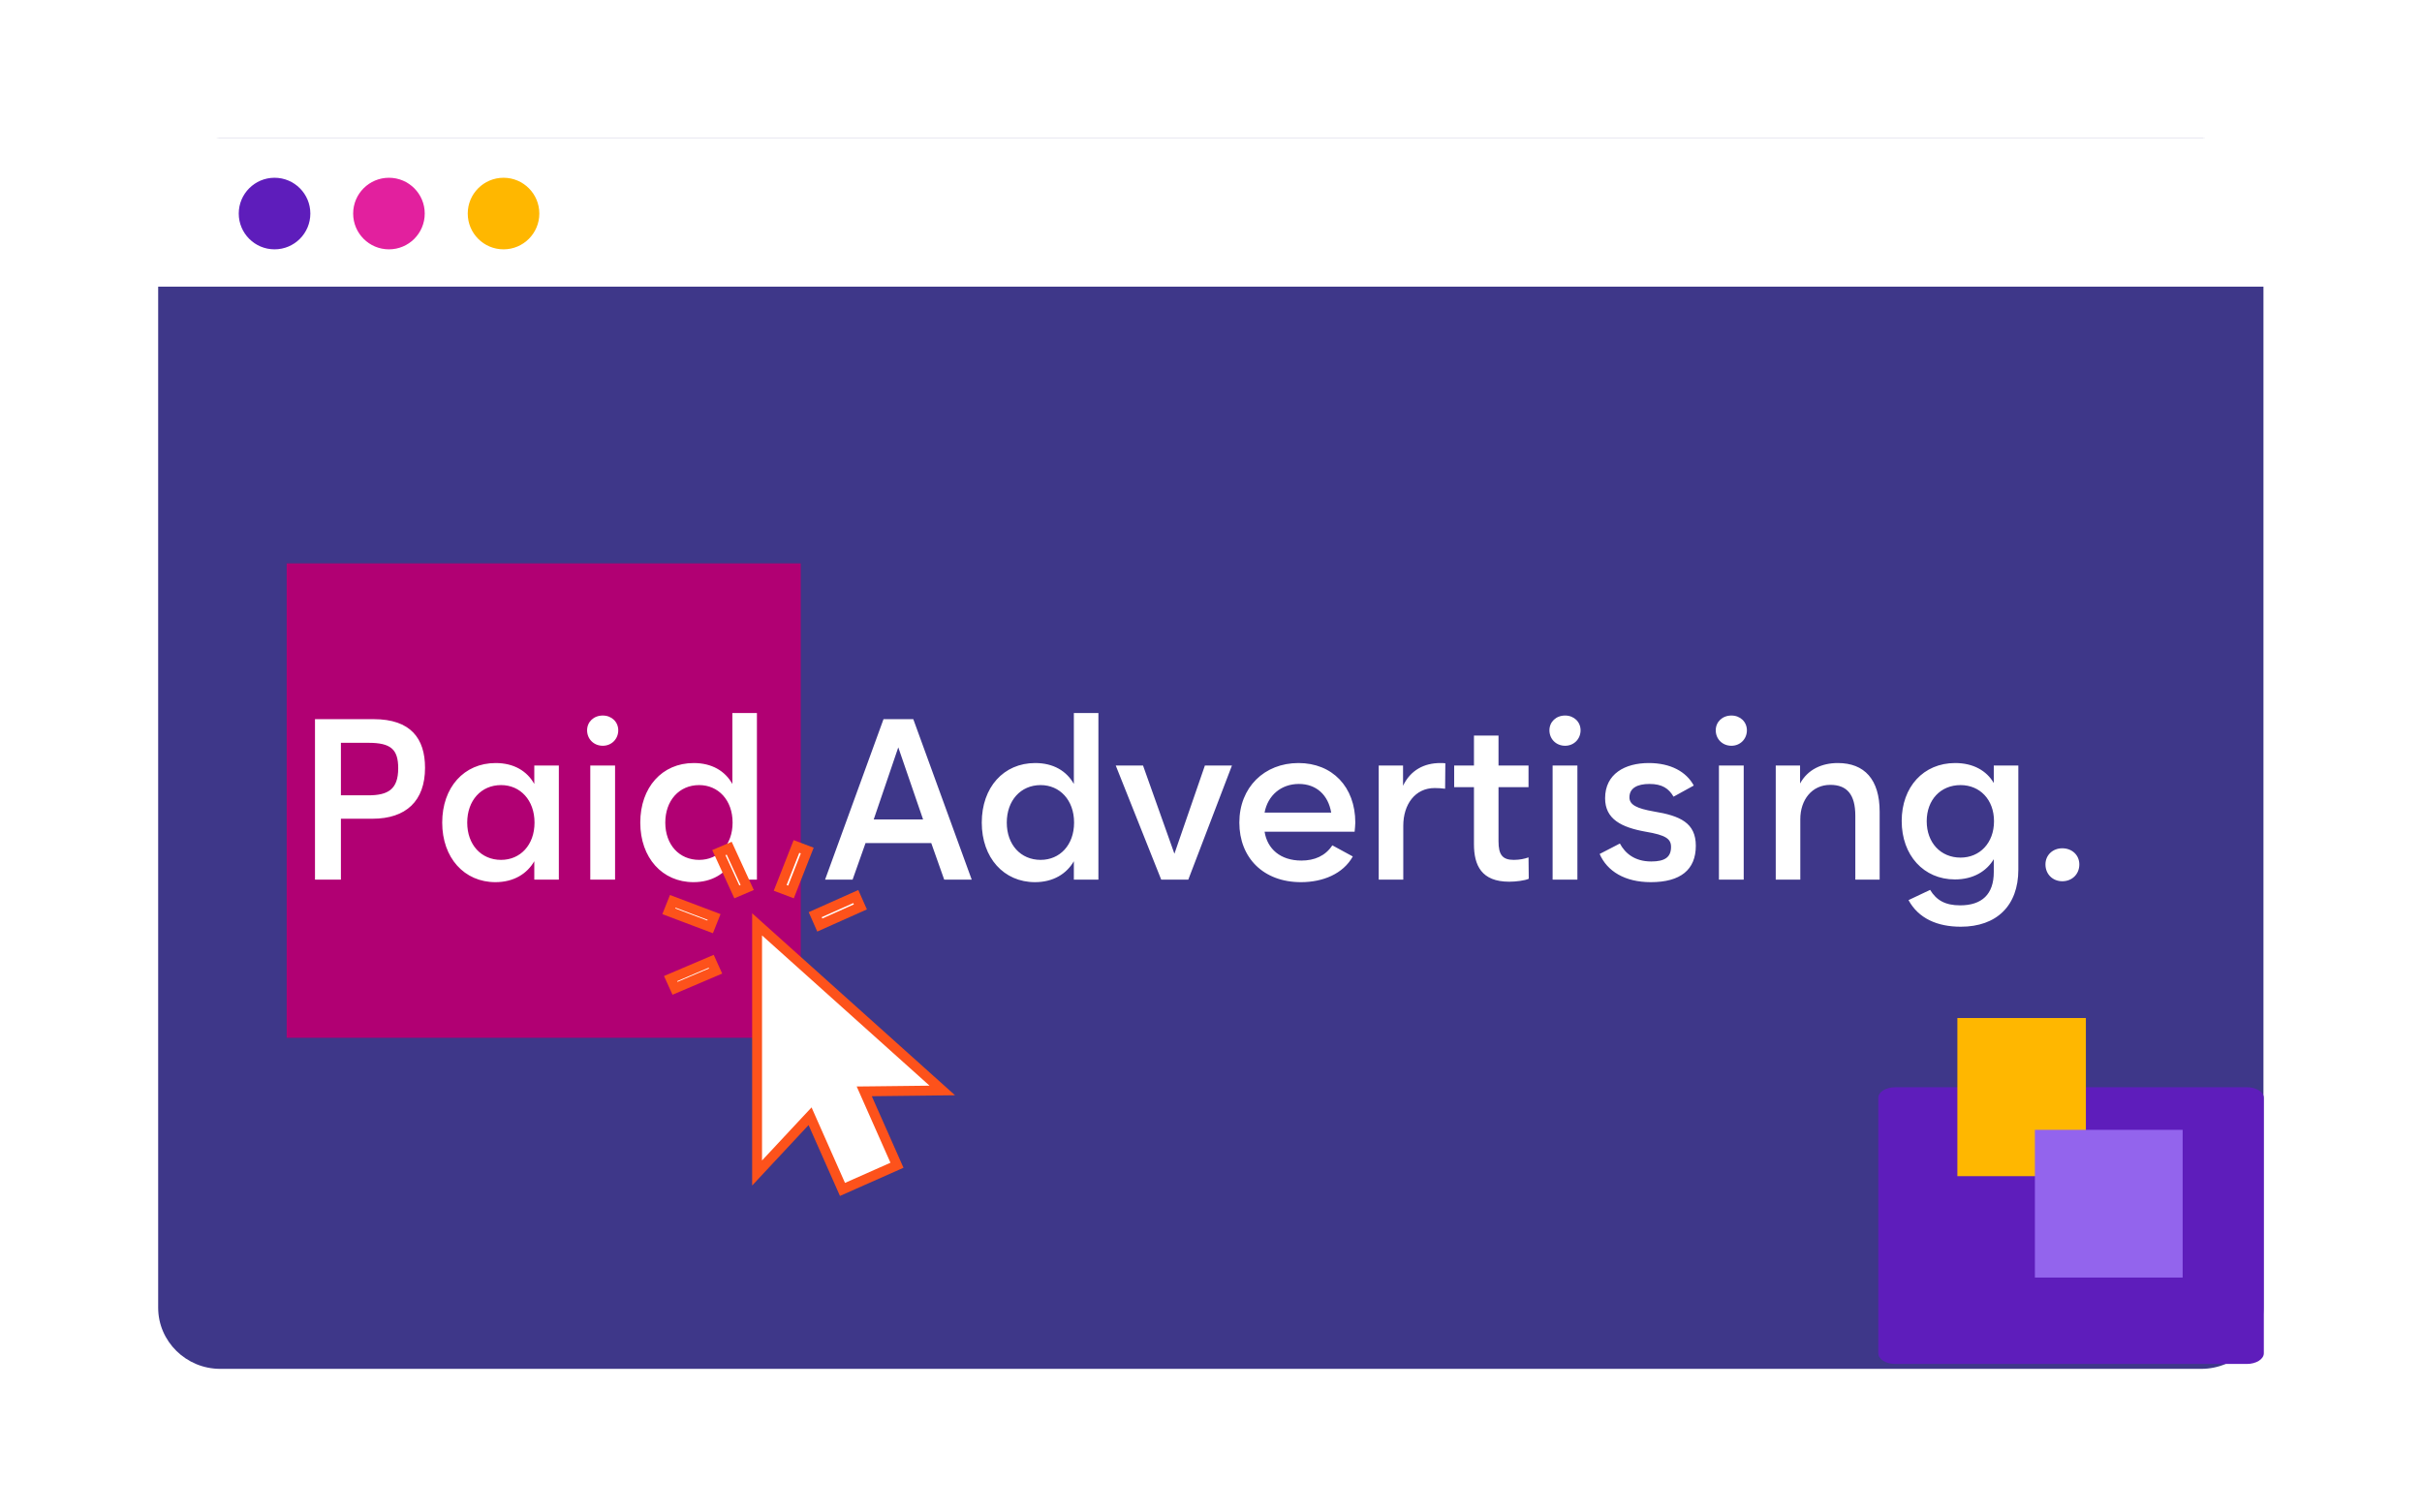 <svg width="245" height="153" viewBox="0 0 245 153" fill="none" xmlns="http://www.w3.org/2000/svg">
<g filter="url(#filter0_d_84_63020)">
<path d="M228.962 13.187V125.308C228.962 128.711 226.142 131.495 222.666 131.495H22.277C18.82 131.495 16 128.711 16 125.308V13.187C16 9.784 18.82 7 22.277 7H222.666C226.142 7 228.962 9.784 228.962 13.187Z" fill="#3E3789"/>
<path d="M231 14.285V22H14V14.285C14 10.265 16.874 7 20.397 7H224.585C228.126 7 231 10.265 231 14.285Z" fill="white"/>
<path d="M50.935 18.227C52.935 18.227 54.556 16.606 54.556 14.606C54.556 12.606 52.935 10.985 50.935 10.985C48.936 10.985 47.315 12.606 47.315 14.606C47.315 16.606 48.936 18.227 50.935 18.227Z" fill="#FFB700"/>
<path d="M39.345 18.227C41.344 18.227 42.965 16.606 42.965 14.606C42.965 12.606 41.344 10.985 39.345 10.985C37.345 10.985 35.724 12.606 35.724 14.606C35.724 16.606 37.345 18.227 39.345 18.227Z" fill="#E2209E"/>
<path d="M27.772 18.227C29.772 18.227 31.393 16.606 31.393 14.606C31.393 12.606 29.772 10.985 27.772 10.985C25.773 10.985 24.151 12.606 24.151 14.606C24.151 16.606 25.773 18.227 27.772 18.227Z" fill="#5E1DBB"/>
<path d="M81 50H29V98H81V50Z" fill="#B10073"/>
<path d="M227.277 131H191.723C190.773 131 190 130.518 190 129.925V104.075C190 103.482 190.773 103 191.723 103H227.277C228.227 103 229 103.482 229 104.075V129.925C228.991 130.518 228.227 131 227.277 131Z" fill="#5E1DBB"/>
<path d="M211 96H198V112H211V96Z" fill="#FFB700"/>
<path d="M220.788 107.312H205.842V122.258H220.788V107.312Z" fill="#9364ED"/>
<path d="M34.485 82V75.836H37.682C41.063 75.836 42.995 74.042 42.995 70.684C42.995 67.717 41.546 65.762 37.797 65.762H31.863V82H34.485ZM34.485 68.154H37.268C39.545 68.154 40.281 68.821 40.281 70.73C40.281 72.892 39.223 73.467 37.245 73.467H34.485V68.154ZM50.114 82.253C51.977 82.253 53.311 81.402 54.047 80.137V82H56.531V70.454H54.047V72.317C53.311 71.006 51.977 70.201 50.137 70.201C46.94 70.201 44.732 72.662 44.732 76.227C44.732 79.792 46.963 82.253 50.114 82.253ZM50.689 79.999C48.665 79.999 47.262 78.458 47.262 76.227C47.262 73.996 48.665 72.432 50.689 72.432C52.621 72.432 54.07 73.95 54.07 76.227C54.07 78.504 52.621 79.999 50.689 79.999ZM60.976 68.453C61.873 68.453 62.54 67.763 62.54 66.889C62.54 66.038 61.873 65.394 60.976 65.394C60.056 65.394 59.389 66.038 59.389 66.889C59.389 67.763 60.056 68.453 60.976 68.453ZM62.218 82V70.454H59.711V82H62.218ZM70.15 82.253C72.013 82.253 73.347 81.402 74.083 80.137V82H76.567V65.141H74.083V72.317C73.347 71.006 72.013 70.201 70.173 70.201C66.976 70.201 64.768 72.662 64.768 76.227C64.768 79.792 66.999 82.253 70.15 82.253ZM70.725 79.999C68.701 79.999 67.298 78.458 67.298 76.227C67.298 73.996 68.701 72.432 70.725 72.432C72.657 72.432 74.106 73.95 74.106 76.227C74.106 78.504 72.657 79.999 70.725 79.999ZM98.296 82L92.385 65.762H89.372L83.461 82H86.244L87.555 78.297H94.202L95.513 82H98.296ZM93.374 75.905H88.383L90.867 68.614L93.374 75.905ZM104.694 82.253C106.557 82.253 107.891 81.402 108.627 80.137V82H111.111V65.141H108.627V72.317C107.891 71.006 106.557 70.201 104.717 70.201C101.52 70.201 99.312 72.662 99.312 76.227C99.312 79.792 101.543 82.253 104.694 82.253ZM105.269 79.999C103.245 79.999 101.842 78.458 101.842 76.227C101.842 73.996 103.245 72.432 105.269 72.432C107.201 72.432 108.65 73.95 108.65 76.227C108.65 78.504 107.201 79.999 105.269 79.999ZM118.799 79.378L115.625 70.454H112.865L117.465 82H120.202L124.618 70.454H121.881L118.799 79.378ZM137.097 76.227C137.097 72.616 134.774 70.201 131.347 70.201C127.897 70.201 125.367 72.662 125.367 76.227C125.367 79.769 127.782 82.253 131.6 82.253C133.808 82.253 135.855 81.425 136.844 79.654L134.774 78.527C134.061 79.608 132.957 80.068 131.646 80.068C129.53 80.068 128.196 78.895 127.92 77.147H137.028C137.051 76.848 137.097 76.526 137.097 76.227ZM131.393 72.317C133.164 72.317 134.36 73.444 134.659 75.215H127.92C128.242 73.467 129.599 72.317 131.393 72.317ZM141.95 82V76.549C141.95 74.387 143.146 72.731 145.124 72.731C145.515 72.731 145.814 72.754 146.182 72.8L146.205 70.224C146.044 70.201 145.86 70.201 145.699 70.201C144.066 70.201 142.686 70.914 141.927 72.501V70.454H139.466V82H141.95ZM154.62 79.746C154.252 79.884 153.723 79.999 153.125 79.999C151.975 79.999 151.584 79.47 151.584 78.113V72.639H154.62V70.454H151.584V67.418H149.1V70.454H147.099V72.639H149.1V78.412C149.1 80.551 149.859 82.207 152.665 82.207C153.332 82.207 154.275 82.092 154.643 81.908L154.62 79.746ZM158.321 68.453C159.218 68.453 159.885 67.763 159.885 66.889C159.885 66.038 159.218 65.394 158.321 65.394C157.401 65.394 156.734 66.038 156.734 66.889C156.734 67.763 157.401 68.453 158.321 68.453ZM159.563 82V70.454H157.056V82H159.563ZM166.989 82.253C169.979 82.253 171.543 81.011 171.543 78.573C171.543 76.25 169.956 75.537 167.288 75.1C165.586 74.801 164.827 74.433 164.827 73.674C164.827 72.731 165.632 72.317 166.851 72.317C168.139 72.317 168.806 72.777 169.289 73.605L171.336 72.478C170.577 71.075 168.99 70.201 166.782 70.201C164.39 70.201 162.366 71.282 162.366 73.766C162.366 75.882 164.022 76.71 166.46 77.147C168.53 77.492 169.036 77.883 169.036 78.688C169.036 79.723 168.415 80.16 167.035 80.16C165.356 80.16 164.39 79.332 163.861 78.343L161.814 79.401C162.573 81.149 164.367 82.253 166.989 82.253ZM175.145 68.453C176.042 68.453 176.709 67.763 176.709 66.889C176.709 66.038 176.042 65.394 175.145 65.394C174.225 65.394 173.558 66.038 173.558 66.889C173.558 67.763 174.225 68.453 175.145 68.453ZM176.387 82V70.454H173.88V82H176.387ZM182.111 82V75.882C182.111 73.927 183.284 72.409 185.147 72.409C186.826 72.409 187.677 73.375 187.677 75.537V82H190.138V75.123C190.138 71.857 188.597 70.201 185.906 70.201C184.296 70.201 182.87 70.845 182.088 72.271V70.454H179.627V82H182.111ZM198.348 86.761C201.959 86.761 204.167 84.645 204.167 80.988V70.454H201.683V72.225C200.947 70.96 199.59 70.201 197.773 70.201C194.576 70.201 192.368 72.616 192.368 76.066C192.368 79.539 194.599 81.977 197.75 81.977C199.613 81.977 200.947 81.149 201.683 79.93V81.241C201.683 83.472 200.487 84.599 198.279 84.599C196.784 84.599 195.887 84.093 195.243 83.035L193.058 84.07C194.07 85.933 195.979 86.761 198.348 86.761ZM198.325 79.769C196.301 79.769 194.898 78.251 194.898 76.089C194.898 73.927 196.301 72.432 198.325 72.432C200.257 72.432 201.706 73.881 201.706 76.089C201.706 78.297 200.257 79.769 198.325 79.769ZM208.612 82.161C209.601 82.161 210.337 81.448 210.337 80.459C210.337 79.516 209.601 78.826 208.612 78.826C207.646 78.826 206.91 79.516 206.91 80.459C206.91 81.448 207.646 82.161 208.612 82.161Z" fill="white"/>
</g>
<path d="M76.584 118.68V93.522L95.318 110.329L88.182 110.411L87.424 110.419L87.731 111.113L90.735 117.895L85.222 120.34L82.249 113.628L81.943 112.936L81.426 113.489L76.584 118.68Z" fill="white" stroke="#FD521B"/>
<path d="M74.535 90.237L72.715 86.266L73.764 85.819L75.584 89.79L74.535 90.237Z" fill="white" stroke="#FD521B"/>
<path d="M80.013 90.245L78.921 89.832L80.566 85.643L81.657 86.056L80.013 90.245Z" fill="white" stroke="#FD521B"/>
<path d="M82.926 93.591L82.463 92.543L86.569 90.708L87.033 91.756L82.926 93.591Z" fill="white" stroke="#FD521B"/>
<path d="M71.833 93.779L67.653 92.2L68.055 91.193L72.235 92.772L71.833 93.779Z" fill="white" stroke="#FD521B"/>
<path d="M68.281 99.993L67.835 99.008L71.943 97.259L72.389 98.244L68.281 99.993Z" fill="white" stroke="#FD521B"/>
<defs>
<filter id="filter0_d_84_63020" x="0" y="0" width="245" height="152.495" filterUnits="userSpaceOnUse" color-interpolation-filters="sRGB">
<feFlood flood-opacity="0" result="BackgroundImageFix"/>
<feColorMatrix in="SourceAlpha" type="matrix" values="0 0 0 0 0 0 0 0 0 0 0 0 0 0 0 0 0 0 127 0" result="hardAlpha"/>
<feOffset dy="7"/>
<feGaussianBlur stdDeviation="7"/>
<feComposite in2="hardAlpha" operator="out"/>
<feColorMatrix type="matrix" values="0 0 0 0 0.243 0 0 0 0 0.216 0 0 0 0 0.537 0 0 0 0.52 0"/>
<feBlend mode="normal" in2="BackgroundImageFix" result="effect1_dropShadow_84_63020"/>
<feBlend mode="normal" in="SourceGraphic" in2="effect1_dropShadow_84_63020" result="shape"/>
</filter>
</defs>
</svg>

